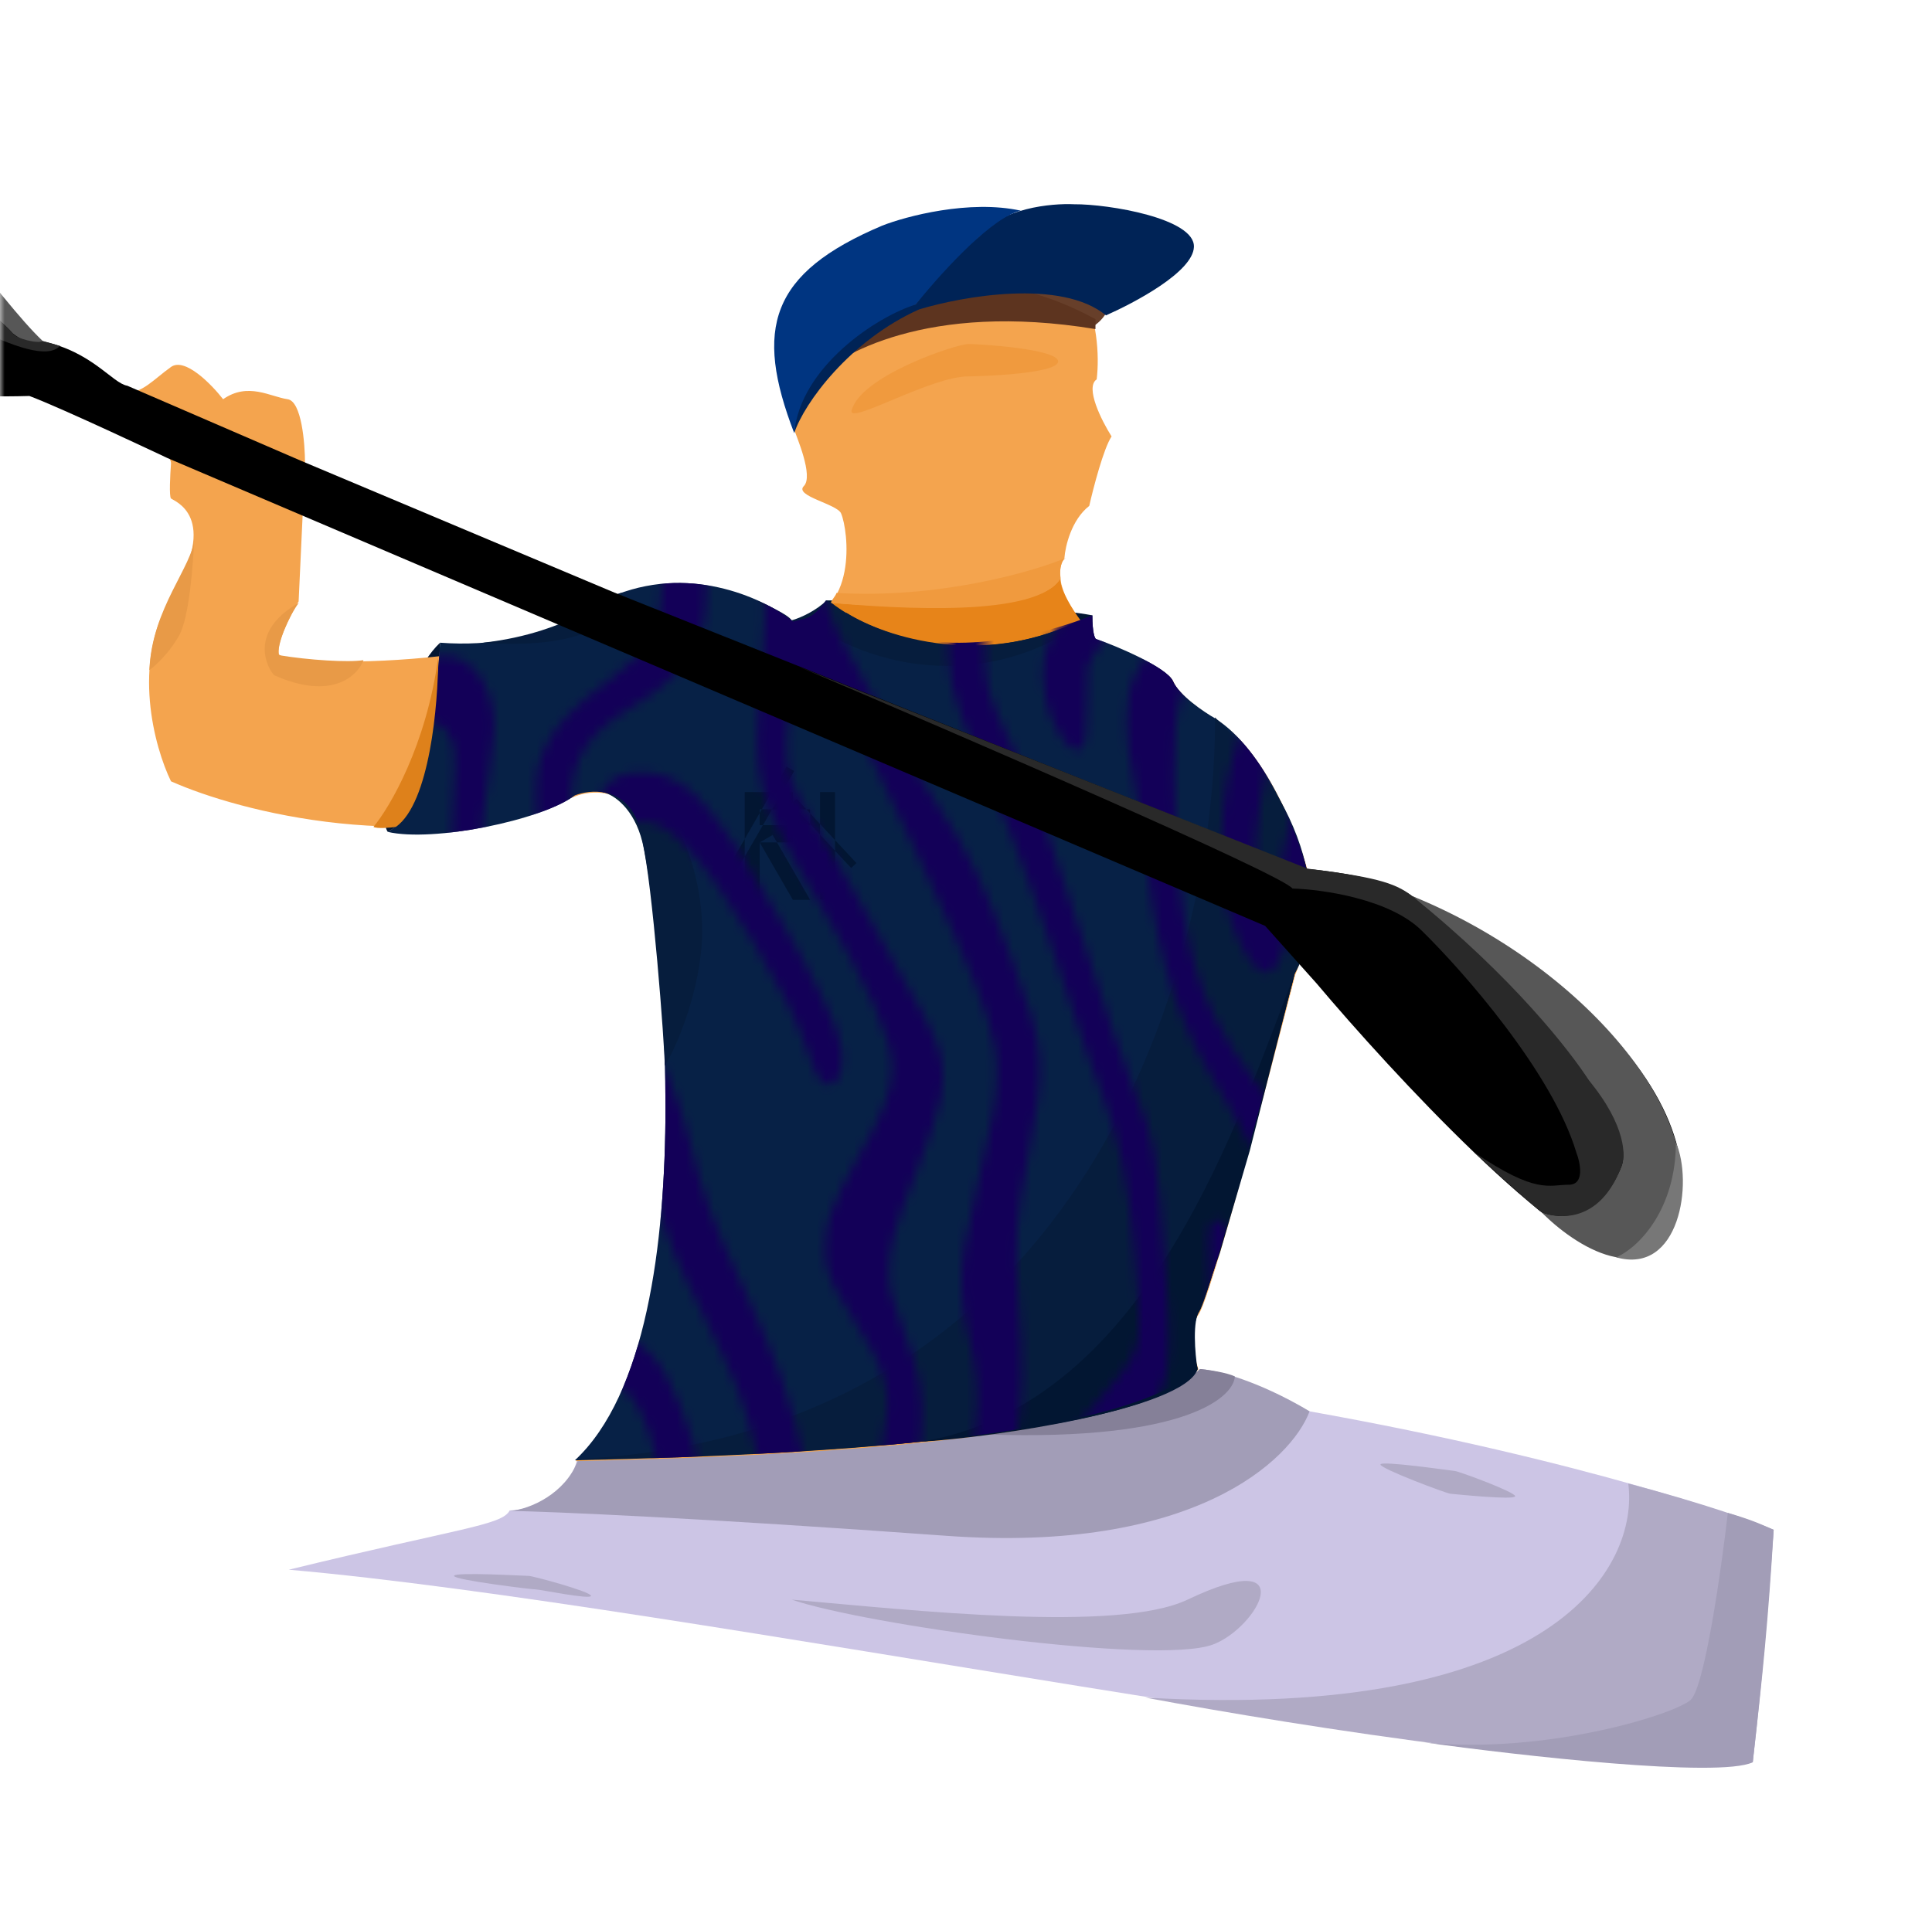 <svg width="207" height="205" viewBox="0 0 207 205" fill="none" xmlns="http://www.w3.org/2000/svg">
<mask id="mask0_678_148" style="mask-type:alpha" maskUnits="userSpaceOnUse" x="0" y="0" width="207" height="205">
<rect width="207" height="204.332" rx="15" fill="#272727"/>
</mask>
<g mask="url(#mask0_678_148)">
<path d="M187.794 188.861C162.693 190.988 73.31 171.944 30.943 168.222C49.237 163.755 53.811 163.466 54.608 161.871C59.501 161.658 61.433 158.237 61.788 156.553C82.471 156.075 124.775 153.439 128.528 146.714C132.995 147.353 138.189 149.994 140.228 151.235C170.095 156.553 187.999 163.081 190.038 163.967L187.794 188.861Z" fill="#CCC5E5"/>
<path d="M187.794 188.861C174.349 190.568 138.8 184.949 122.706 181.926C166.88 184.486 175.612 167.699 174.456 158.985C182.565 161.119 188.256 163.146 190.034 163.946C189.181 176.537 188.149 185.838 187.794 188.861Z" fill="#B0AAC5"/>
<path d="M187.794 188.861C184.166 190.569 162.808 188.15 152.582 186.727C165.387 188.061 179.258 183.793 181.125 182.193C182.619 180.912 184.415 168.268 185.126 162.133C188.061 162.986 188.968 163.502 190.035 163.947C189.45 173.708 188.882 179.264 187.794 188.861Z" fill="#A29DB7"/>
<path d="M140.312 151.249C136.044 148.688 131.509 146.981 128.575 146.714C124.52 153.33 82.427 156.051 61.887 156.584C60.553 160.052 56.818 161.741 54.684 161.919C59.219 162.008 74.904 162.666 101.366 164.587C127.828 166.507 138.356 156.495 140.312 151.249Z" fill="#A29DB7"/>
<path d="M128.575 146.714C123.506 151.249 111.947 152.583 103.767 153.65C126.174 154.717 132.131 150.004 132.309 147.515C131.456 147.088 129.464 146.803 128.575 146.714Z" fill="#858098"/>
<path d="M162.338 160.35C162.3 160.791 155.84 160.12 155.4 160.082C154.959 160.043 147.87 157.386 147.909 156.946C147.947 156.506 155.44 157.605 155.881 157.643C156.321 157.682 162.377 159.91 162.338 160.35Z" fill="#B0AAC5"/>
<path d="M63.32 171.02C63.32 171.462 57.836 170.334 57.394 170.334C56.952 170.334 48.648 169.328 48.648 168.886C48.648 168.444 56.209 168.886 56.651 168.886C57.093 168.886 63.32 170.578 63.32 171.02Z" fill="#B0AAC5"/>
<path d="M127.241 171.429C119.772 174.99 97.987 172.585 84.827 171.429C92.563 174.096 123.773 178.471 129.908 176.259C134.71 174.527 139.729 165.474 127.241 171.429Z" fill="#B0AAC5"/>
<path d="M41.547 89.152C44.215 87.818 46.722 81.896 47.149 68.879C42.614 73.147 39.947 86.751 41.547 89.152Z" fill="#021632"/>
<path d="M117.038 65.944C112.503 69.145 99.166 73.147 88.496 64.344C95.076 64.344 109.996 64.664 117.038 65.944Z" fill="#021632"/>
<path d="M128.403 140.9C127.34 142.39 127.96 145.421 128.403 146.75C121.091 153.815 91.215 155.949 61.663 156.588C76.819 142.496 70.172 92.507 68.31 87.987C66.821 84.37 63.258 84.707 61.663 85.328C44.645 91.922 25.678 87.012 18.321 83.732C16.549 80.098 14.067 71.076 18.321 64.056C23.639 55.281 18.587 53.686 18.321 53.42C18.109 53.207 18.233 50.849 18.321 49.697C18.395 48.546 15.19 46.314 13.535 44.98C12.211 43.913 12.983 42.54 13.535 41.986C15.131 42.252 16.46 40.657 18.321 39.327C19.81 38.264 22.664 41.188 23.905 42.784C26.564 40.923 28.957 42.518 30.819 42.784C32.308 42.997 32.68 47.481 32.68 49.697L31.996 64.453C31.195 65.787 29.648 68.775 29.862 70.055C30.128 71.656 59.557 71.663 66.183 63.79C74.479 60.599 82.226 64.41 85.062 66.715C91.975 65.917 90.912 56.877 90.114 55.015C89.682 54.008 85.062 53.154 86.126 52.09C87.189 51.027 85.328 46.772 85.062 45.975C84.796 45.177 85.86 41.454 87.189 40.657C87.189 33.477 90.646 22.31 105.004 23.639C116.491 24.703 118.122 35.427 117.502 40.657C116.225 41.508 118.033 45.088 119.097 46.772C118.246 48.049 117.147 52.268 116.704 54.218C114.789 55.707 114.133 58.561 114.045 59.801C112.343 62.354 115.64 66.715 117.502 68.576C119.983 69.462 125.106 71.607 125.744 73.096C126.383 74.585 129.024 76.376 130.265 77.085C135.583 80.488 139.039 89.316 140.103 93.305C141.166 97.18 139.66 102.364 138.773 104.472C135.849 115.906 129.733 139.039 128.403 140.9Z" fill="#F4A44E"/>
<path d="M128.337 140.808C127.274 142.297 127.894 145.328 128.337 146.657C121.025 153.723 91.149 155.857 61.597 156.496C76.753 142.403 70.105 92.414 68.244 87.894C66.755 84.278 63.192 84.614 61.597 85.235C57.98 87.938 46.368 90.278 41.547 89.152C45.602 87.024 46.793 74.987 47.149 68.878C58.459 69.732 65.04 64.237 66.117 63.697C74.413 60.506 82.159 64.318 84.996 66.622C86.095 66.211 86.895 66.622 88.496 64.344C92.471 66.484 97.309 68.783 102.1 68.878C109.847 69.032 117.038 65.944 117.038 65.944C117.038 67.811 117.305 68.44 117.435 68.483C119.439 69.145 125.04 71.514 125.678 73.004C126.316 74.493 128.958 76.283 130.198 76.992C135.516 80.395 138.973 89.223 140.037 93.212C141.1 97.087 139.594 102.272 138.707 104.38C135.782 115.813 129.667 138.946 128.337 140.808Z" fill="#072146"/>
<path d="M128.308 146.77C123.4 154.026 84.294 156.106 61.62 156.373C116.891 153.812 130.353 102.311 130.175 76.881C142.446 88.885 141.379 99.822 138.711 104.356C135.777 115.649 129.642 138.661 128.575 140.368C127.508 142.075 127.952 145.347 128.308 146.77Z" fill="#061D3D"/>
<path d="M75.224 99.022C75.438 104.783 72.912 111.47 71.223 114.226C71.223 112.092 69.889 94.487 68.822 90.219C67.936 86.675 65.799 85.15 64.554 84.884C64.732 84.706 65.728 84.403 68.289 84.617C71.49 84.884 74.957 91.819 75.224 99.022Z" fill="#061D3D"/>
<path d="M85.094 69.145C88.722 69.785 90.696 67.1 91.229 65.677L88.562 64.344C87.495 65.411 85.805 66.211 84.827 66.478C84.4 65.838 82.249 64.877 81.093 64.344C83.013 65.624 84.561 68.078 85.094 69.145Z" fill="#061D3D"/>
<path d="M66.688 63.544C66.777 65.678 63.914 69.732 51.75 68.879C61.353 67.812 65.888 63.277 66.688 63.544Z" fill="#061D3D"/>
<path d="M128.308 146.77C126.708 151.038 106.345 154.062 98.698 154.506C123.24 150.452 132.843 119.295 138.711 104.357L133.91 123.296L130.709 134.233L128.575 140.368C127.721 141.435 128.041 145.081 128.308 146.77Z" fill="#021632"/>
<path fill-rule="evenodd" clip-rule="evenodd" d="M77.358 94.124L79.792 89.909V91.806L78.18 94.599L77.358 94.124ZM81.397 89.027L79.792 91.806V96.385H81.397V90.281L84.949 96.435H86.802L83.25 90.281H84.947V90.282H86.794V90.281H84.947V88.433H86.794V88.308L87.864 89.455V96.385H89.469V91.176L91.194 93.025L91.763 92.495L89.469 90.035V84.884H87.864V88.314L86.794 87.167V86.732H86.794V84.884H86.794V86.732H86.389L85.346 85.613L84.947 85.985V84.884H83.788L85.087 82.635L84.266 82.16L82.693 84.884H81.397V84.884H79.792V89.909L81.397 87.13V88.433H81.397V89.027ZM81.397 89.026V88.433H81.739L81.397 89.026ZM81.397 90.281H81.397V89.027L81.397 89.026V90.281ZM81.397 90.281H81.397V90.281L81.397 90.281L81.397 90.281V90.281L81.397 90.281ZM81.397 90.281H83.25L82.786 89.479L81.397 90.281ZM82.722 86.732L81.739 88.433H84.947V86.732H85.325L86.794 88.308V87.167L86.389 86.732H85.325L84.947 86.326V85.985L84.776 86.144L84.947 86.326V86.732H82.722ZM81.626 86.732L82.693 84.884H83.788L82.722 86.732H81.626ZM81.397 86.732V84.884H81.397V86.732H81.397ZM81.397 86.732H81.626L81.397 87.13V86.732ZM87.864 88.314V89.455L89.469 91.176V90.035L87.864 88.314Z" fill="#021632"/>
<path d="M115.771 66.478C103.607 72.24 92.919 67.634 89.095 64.61C103.233 65.677 112.125 64.877 113.637 61.943C113.423 63.01 114.97 65.411 115.771 66.478Z" fill="#E78419"/>
<path d="M116.838 65.944C105.741 71.919 94.786 68.256 90.696 65.677L88.829 68.078C102.06 75.121 113.459 69.145 116.838 65.944Z" fill="#061D3D"/>
<g style="mix-blend-mode:color-dodge">
<mask id="mask1_678_148" style="mask-type:alpha" maskUnits="userSpaceOnUse" x="40" y="60" width="101" height="101">
<path fill-rule="evenodd" clip-rule="evenodd" d="M140.312 60.287H40.013V160.586L40.013 155.124C40.013 149.852 40.029 149.58 40.397 148.122C41.118 145.302 41.631 142.466 42.336 137.627C43.153 132.068 43.362 130.946 44.035 128.943C44.515 127.501 45.156 126.139 46.95 122.807C48.745 119.458 48.793 117.391 47.175 114.155C46.117 112.024 44.147 110.213 42.785 110.133C41.375 110.021 41.135 110.662 41.135 114.459C41.135 117.504 40.942 118.657 40.317 119.218C40.013 119.49 40.013 119.122 40.013 105.615V91.74L40.91 88.407C42.945 80.797 44.163 77.913 45.541 77.464C46.63 77.096 47.672 77.768 48.377 79.307C48.697 80.012 48.745 80.364 48.745 82.351C48.745 83.585 48.633 86.036 48.505 87.798C48.168 92.605 48.216 96.931 48.649 99.447C49.049 101.786 49.514 103.276 50.347 104.814C51.325 106.672 52.078 107.313 52.734 106.881C53.295 106.528 53.359 105.647 52.991 103.548C51.245 93.63 51.164 90.442 52.51 81.95C52.991 78.922 53.055 77.432 52.767 75.894C52.334 73.459 51.132 71.552 49.514 70.735C48.905 70.414 48.505 70.334 47.607 70.334C46.598 70.334 46.326 70.414 45.108 71.023C44.019 71.552 43.506 71.936 42.689 72.818C41.599 73.987 41.006 75.045 40.397 76.903L40.029 78.025L40.013 69.165V60.32H47.607H55.202L55.266 63.156C55.314 65.672 55.346 66.088 55.651 66.649C56.083 67.498 56.676 67.707 57.285 67.274C58.262 66.553 58.919 64.582 59.159 61.634L59.272 60.32H65.12H70.968L70.888 62.756C70.808 65.463 70.487 66.905 69.638 68.492C68.885 69.885 68.004 70.799 65.632 72.593C61.467 75.734 59.672 77.56 58.535 79.851C57.653 81.598 57.413 82.832 57.413 85.475C57.413 89 58.166 93.198 60.377 102.058C62.252 109.54 63.309 112.489 65.472 116.222C67.219 119.234 68.132 121.477 69.798 127.005C71.945 134.038 72.121 134.487 75.534 141.312C78.771 147.769 79.86 150.541 80.934 155.172C81.27 156.63 81.831 159.898 81.831 160.443C81.831 160.512 81.56 160.558 80.965 160.586H87.125L86.974 160.01C86.878 159.69 86.621 158.584 86.397 157.575C84.491 149.147 83.465 146.215 79.364 137.339C76.239 130.578 75.406 128.318 73.9 122.406C72.666 117.568 71.513 114.732 69.382 111.303C69.049 110.758 68.653 110.118 68.31 109.563L68.31 109.562L68.309 109.561C68.056 109.153 67.833 108.791 67.683 108.547C66.113 106.016 64.944 102.939 63.469 97.492C62.332 93.326 61.547 89.561 61.306 87.206C60.81 82.351 62.396 79.194 66.738 76.391C67.192 76.107 67.809 75.705 68.392 75.325L68.393 75.325L68.393 75.325C68.797 75.062 69.186 74.809 69.494 74.612C71.416 73.362 73.403 71.296 74.252 69.693C75.39 67.498 75.646 66.296 75.662 63.076V60.32H78.739H81.815L81.927 61.073C82.103 62.227 81.879 70.078 81.607 72.737C80.485 83.344 81.046 85.571 87.647 96.611C93.062 105.679 95.61 111.351 95.61 114.379C95.61 116.815 94.617 119.426 91.941 124.008C90.659 126.22 89.313 128.975 88.881 130.337C88.448 131.651 88.272 134.343 88.544 135.56C88.945 137.323 89.682 138.781 92.005 142.354C94.456 146.135 95.242 148.33 95.081 151.006C95.033 151.839 94.761 153.682 94.488 155.092C94.216 156.502 93.944 158.328 93.896 159.145L93.802 160.586H97.667L97.757 160.09C98.157 158.168 98.526 155.604 98.686 153.618C99.007 149.564 98.558 147 96.651 142.033C95.386 138.717 95.257 138.188 95.257 136.265C95.257 133.686 95.802 131.683 98.222 125.45C101.025 118.176 101.49 115.885 100.753 112.985C100.24 110.982 98.542 107.73 93.094 98.293C91.957 96.306 90.451 93.71 89.762 92.525C89.073 91.339 87.919 89.385 87.182 88.167C84.571 83.905 84.138 82.591 84.282 79.162C84.378 76.727 84.763 75.221 85.532 74.34C85.981 73.827 86.109 73.779 86.862 73.779C88.336 73.779 89.441 74.756 91.412 77.784C92.55 79.531 94.2 82.831 97.933 90.843C104.102 104.045 105.784 108.211 106.585 112.232C106.809 113.29 106.841 114.091 106.777 115.837C106.681 118.257 106.393 119.811 104.678 127.149C103.253 133.221 102.932 135.416 103.028 138.108C103.092 139.71 103.236 140.848 103.541 142.114C104.262 145.174 104.406 145.991 104.614 147.882C104.919 150.878 104.47 154.819 103.349 159.049L102.941 160.586H108.379C107.254 160.55 107.165 160.478 107.226 160.331C107.787 158.937 108.524 156.181 108.892 154.114C109.597 150.189 109.661 146.135 109.133 139.31C108.684 133.333 108.844 130.706 110.11 124.249C112.145 113.931 112.033 112.569 108.54 103.1C105.464 94.752 103.653 91.051 100.128 85.763C97.516 81.87 97.004 80.989 94.328 76.102C92.982 73.635 91.476 70.895 90.98 70.014C89.265 66.986 88.448 64.951 87.182 60.593C87.102 60.336 87.326 60.32 90.467 60.32C93.767 60.32 93.847 60.32 93.847 60.657C93.847 61.89 94.729 63.364 95.45 63.364C95.978 63.364 96.811 62.403 97.244 61.282L97.613 60.32H100.272H102.932L102.467 62.275C101.698 65.511 101.49 67.322 101.586 69.853C101.634 71.087 101.794 72.641 101.939 73.298C102.387 75.317 103.445 78.217 104.694 80.909C107.386 86.645 110.126 93.791 112.898 102.218C115.958 111.511 117.08 114.796 118.041 117.199C119.9 121.894 120.973 127.101 121.566 134.423C121.662 135.657 121.806 137.419 121.886 138.332C121.982 139.262 122.047 140.784 122.047 141.745C122.047 144.629 121.582 145.59 118.442 149.163C114.853 153.249 113.939 154.963 114.612 156.373C115.141 157.511 116.311 157.623 117.977 156.694C120.685 155.172 123.761 151.278 124.77 148.042C125.315 146.327 125.379 142.77 124.947 137.067C123.889 122.887 123.841 122.599 121.582 116.927C120.22 113.482 118.554 108.659 116.359 101.738C112.065 88.263 110.975 85.267 108.476 80.028C105.736 74.292 105.496 73.442 105.48 69.533C105.464 66.377 105.688 64.919 106.681 61.794L107.162 60.32H114.003C120.685 60.32 120.829 60.32 120.524 60.625C120.348 60.785 119.307 61.65 118.201 62.563C113.827 66.136 112.497 67.739 111.953 70.094C111.68 71.263 111.696 73.41 112.017 74.868C112.481 77.112 113.827 79.643 114.885 80.268C115.429 80.588 115.686 80.508 116.07 79.915C116.327 79.531 116.375 78.986 116.439 75.461L116.519 71.456L117.032 70.414C117.608 69.229 118.874 67.674 121.47 64.967C122.447 63.941 123.793 62.483 124.45 61.714L125.651 60.32H128.343H131.035L130.682 60.833C130.058 61.73 127.943 64.342 126.773 65.672C123.264 69.645 122.463 70.671 121.726 72.145C120.957 73.699 120.701 75.013 120.717 77.384C120.717 79.515 120.813 80.156 121.79 85.395C122.095 87.061 122.575 90.234 122.848 92.445C123.633 98.838 124.386 102.427 125.78 106.544C127.27 110.886 128.327 113.065 131.676 118.641C134.784 123.832 135.874 126.716 136.867 132.42C137.748 137.419 137.764 142.626 136.947 146.92C136.21 150.75 134.095 155.957 131.9 159.369L131.11 160.586H136.488C136.085 160.564 135.842 160.531 135.858 160.491C135.89 160.427 136.258 159.69 136.691 158.857C137.828 156.63 138.902 154.082 139.607 151.839C139.943 150.766 140.248 149.884 140.264 149.884C140.295 149.884 140.311 152.199 140.312 155.06V119.715L139.911 119.891C139.367 120.147 138.822 120.131 138.181 119.859C136.659 119.218 132.333 113.386 130.138 109.028C127.19 103.148 125.828 95.024 125.828 83.232C125.828 78.522 125.94 77.063 126.469 74.9C126.821 73.458 127.815 71.504 128.856 70.174C132.413 65.624 134.111 63.236 135.297 61.105L135.746 60.32H138.037H140.312L140.312 60.287ZM140.168 78.778C140.246 78.573 140.31 74.48 140.312 69.606V119.668L140.296 105.839L140.28 91.964L139.895 93.486C137.188 103.997 136.435 105.391 134.464 103.564C133.599 102.763 132.349 100.312 131.74 98.213C131.083 95.954 130.811 92.957 130.907 89.481C131.035 85.283 131.564 82.367 133.022 78.025C134.56 73.41 136.403 70.158 138.165 68.924C138.726 68.54 138.886 68.492 139.174 68.636C139.447 68.78 139.511 68.972 139.511 69.581C139.511 70.494 139.27 71.311 137.684 75.926C135.906 81.117 134.88 85.651 134.544 89.769C134.207 93.951 134.944 96.322 136.242 95.201C136.851 94.656 137.332 92.941 138.069 88.663C138.678 85.058 139.831 79.675 140.168 78.778ZM126.693 159.337C130.154 154.995 132.173 150.573 132.878 145.863C133.214 143.524 133.134 135.384 132.749 134.102C132.381 132.869 131.74 131.715 131.099 131.17C130.426 130.562 130.138 130.53 129.833 131.01C129.449 131.651 129.417 133.045 129.657 138.637C129.833 142.642 129.865 144.581 129.737 145.927C129.337 150.493 127.51 154.002 123.264 158.344L121.054 160.586H126.201C125.786 160.55 125.795 160.478 125.908 160.331C125.943 160.285 126.004 160.209 126.081 160.114L126.081 160.114C126.247 159.908 126.485 159.611 126.693 159.337ZM76.102 160.586C75.574 160.545 75.553 160.453 75.518 160.251C75.47 160.058 75.278 159.065 75.085 158.056C74.156 153.137 71.849 147.449 69.91 145.286C68.933 144.196 68.148 143.7 66.994 143.395C65.728 143.075 65.007 143.235 63.037 144.213C60.986 145.238 59.944 145.959 58.823 147.097C56.724 149.243 55.699 152.416 55.474 157.431C55.426 158.616 55.346 159.818 55.298 160.091L55.223 160.586H59.193L59.304 158.681C59.592 153.938 60.537 151.118 62.46 149.34C63.021 148.827 63.63 148.41 63.998 148.314C65.328 147.962 66.241 148.234 67.267 149.259C68.853 150.83 70.375 155.22 70.856 159.61L70.964 160.586H76.102ZM60.361 135.08C60.361 134.439 59.832 133.574 59.304 133.382C58.038 132.885 56.788 133.686 54.962 136.169C53.279 138.445 50.011 143.411 48.921 145.334C47.447 147.962 46.838 149.884 47.335 150.381C47.784 150.83 48.905 149.916 50.62 147.721C53.68 143.828 55.17 142.017 57.029 139.935C59.352 137.323 60.361 135.849 60.361 135.08ZM70.792 83.008C74.413 84.065 77.104 87.318 83.561 98.453C85.596 101.946 86.221 103.132 87.887 106.464C89.393 109.46 89.89 110.806 90.195 112.553C90.627 115.052 89.313 117.071 88.031 115.869C87.519 115.389 87.375 115.1 86.573 112.809C85.276 109.124 83.625 105.823 80.549 100.68C75.214 91.804 71.753 88.039 68.901 88.039C67.443 88.039 66.706 88.663 66.289 90.282C66.193 90.682 65.953 91.163 65.777 91.355C65.472 91.692 65.424 91.692 64.975 91.467C64.655 91.307 64.351 90.907 64.078 90.314C63.694 89.513 63.646 89.208 63.646 87.798C63.662 86.388 63.71 86.1 64.078 85.395C64.639 84.338 65.568 83.456 66.546 83.072C67.539 82.687 69.574 82.655 70.792 83.008Z" fill="#FED322"/>
</mask>
<g mask="url(#mask1_678_148)">
<path d="M128.337 140.808C127.274 142.297 127.894 145.328 128.337 146.657C121.025 153.723 91.149 155.857 61.597 156.496C76.753 142.403 70.106 92.414 68.244 87.894C66.755 84.278 63.192 84.614 61.597 85.235C57.98 87.938 46.368 90.278 41.547 89.152C45.602 87.024 46.793 74.987 47.149 68.878C58.459 69.732 65.04 64.237 66.117 63.697C74.413 60.506 82.159 64.318 84.996 66.622C86.095 66.211 86.895 66.622 88.496 64.344C92.471 66.484 97.309 68.783 102.1 68.878C109.847 69.032 117.038 65.944 117.038 65.944C117.038 67.811 117.305 68.44 117.435 68.483C119.439 69.145 125.04 71.514 125.678 73.004C126.316 74.493 128.958 76.283 130.199 76.992C135.516 80.395 138.973 89.223 140.037 93.212C141.1 97.087 139.594 102.272 138.707 104.38C135.782 115.813 129.667 138.946 128.337 140.808Z" fill="#130058"/>
</g>
</g>
<path d="M42.414 88.618C46.041 86.057 46.949 75.458 46.949 70.479C45.668 79.869 41.791 86.484 40.013 88.618C40.44 88.832 41.791 88.707 42.414 88.618Z" fill="#DE811B"/>
<path d="M113.637 61.943C111.236 66.211 96.298 65.233 89.095 64.61C88.829 64.61 89.54 63.899 89.629 63.543C100.512 64.183 110.524 61.32 114.17 59.809C113.53 60.235 113.548 61.409 113.637 61.943Z" fill="#F09A3E"/>
<path d="M99.479 24.306C88.305 25.791 83.14 35.675 87.356 40.547C102.378 27.09 110.109 33.122 117.137 34.978C120.563 32.658 118.191 29.101 117.927 27.09C109.23 23.842 113.447 22.45 99.479 24.306Z" fill="#673F2A"/>
<path d="M117.371 35.267C99.232 32.279 89.807 38.113 87.228 40.603C94.964 31.533 104.034 26.998 117.371 34.2V35.267Z" fill="#5D341F"/>
<path d="M113.37 38.735C113.37 40.061 105.093 40.336 103.767 40.336C99.766 40.336 91.229 45.396 91.229 44.071C92.03 40.336 102.441 36.868 103.767 36.868C105.093 36.868 113.37 37.41 113.37 38.735Z" fill="#F09A3E"/>
<path d="M98.468 33.162C91.063 36.478 86.144 43.211 85.094 46.416C85.558 37.088 94.351 33.503 98.136 32.61C101.187 28.322 103.957 25.979 104.961 25.343C107.193 22.293 112.651 21.77 115.1 21.89C118.775 21.862 128.058 23.409 127.92 26.476C127.799 29.171 121.492 32.471 118.499 33.798C113.724 29.863 103.156 31.735 98.468 33.162Z" fill="#002356"/>
<path d="M94.517 24.183C82.499 29.267 80.784 35.226 85.094 46.415C85.757 39.298 93.964 33.908 98.109 32.637C101.479 28.465 106.508 23.188 109.381 22.58C103.883 21.365 97.059 23.179 94.517 24.183Z" fill="#003581"/>
<path d="M29.876 70.212C29.61 69.145 30.943 66.033 32.01 64.61C27.102 67.385 28.187 70.924 29.343 72.346C35.532 75.12 38.324 72.435 38.946 70.746C37.345 71.012 33.077 70.746 29.876 70.212Z" fill="#E89A47"/>
<path d="M19.206 68.078C20.273 66.157 20.718 60.342 20.807 57.675C20.709 60.609 16.272 65.144 16.005 71.813C16.628 71.368 18.139 69.999 19.206 68.078Z" fill="#E89A47"/>
<path d="M173.87 134.732C167.041 134.305 149.151 114.992 141.06 105.389L135.545 99.223L17.907 49.074C17.907 49.074 6.705 43.769 3.149 42.436C-24.06 43.236 -44.867 32.566 -54.203 26.164C-61.672 21.042 -60.339 13.893 -58.738 10.959C-25.394 -12.249 -4.054 29.365 4.482 36.567C9.817 37.634 12.039 41.071 13.639 41.338L32.225 49.371L65.835 63.509L139.993 93.119C148.796 93.919 151.284 96.022 151.284 96.022C188.096 114.161 182.406 135.265 173.87 134.732Z" fill="black"/>
<path d="M173.691 125.098C176.038 119.336 159.731 103.313 151.284 96.022C169.69 103.491 183.32 119.836 179.56 130.433C176.625 138.703 168.623 133.456 165.155 129.9C167.022 130.7 171.344 130.86 173.691 125.098Z" fill="#575757"/>
<path d="M173.157 134.744C175.647 133.677 179.56 129.537 179.56 122.431C181.427 126.699 179.986 136.665 173.157 134.744Z" fill="#777777"/>
<path d="M138.48 95.222C137.413 93.728 102.824 78.772 85.663 71.481L140.08 93.088C146.909 93.942 149.416 94.521 151.284 96.022C162.167 104.772 168.356 112.828 170.223 115.762C174.278 120.67 174.224 124.031 173.691 125.098C171.023 132.034 165.688 130.167 165.155 129.9C164.728 129.686 160.175 125.543 157.953 123.498C164.621 128.033 165.955 126.965 168.089 126.965C169.796 126.965 169.334 124.654 168.889 123.498C166.329 114.962 156.797 104.114 152.351 99.757C148.936 96.342 141.681 95.311 138.48 95.222Z" fill="#292929"/>
<path d="M-33.309 13.329C-41.205 10.768 -54.205 15.819 -59.718 18.664C-60.998 15.463 -59.54 11.995 -58.651 10.661C-26.374 -12.013 -5.033 27.466 4.57 36.536C3.93 37.39 2.169 36.358 1.369 35.736C-2.099 31.735 -23.439 16.53 -33.309 13.329Z" fill="#575757"/>
<path d="M6.437 37.07C1.102 42.673 -39.444 6.127 -53.316 26.666C-57.797 24.318 -59.451 20.353 -59.718 18.664C-55.45 15.463 -39.978 10.128 -31.442 13.863C-15.437 21.598 0.569 34.402 1.369 35.736C1.689 36.27 4.125 36.892 4.57 36.537L6.437 37.07Z" fill="#292929"/>
</g>
</svg>
